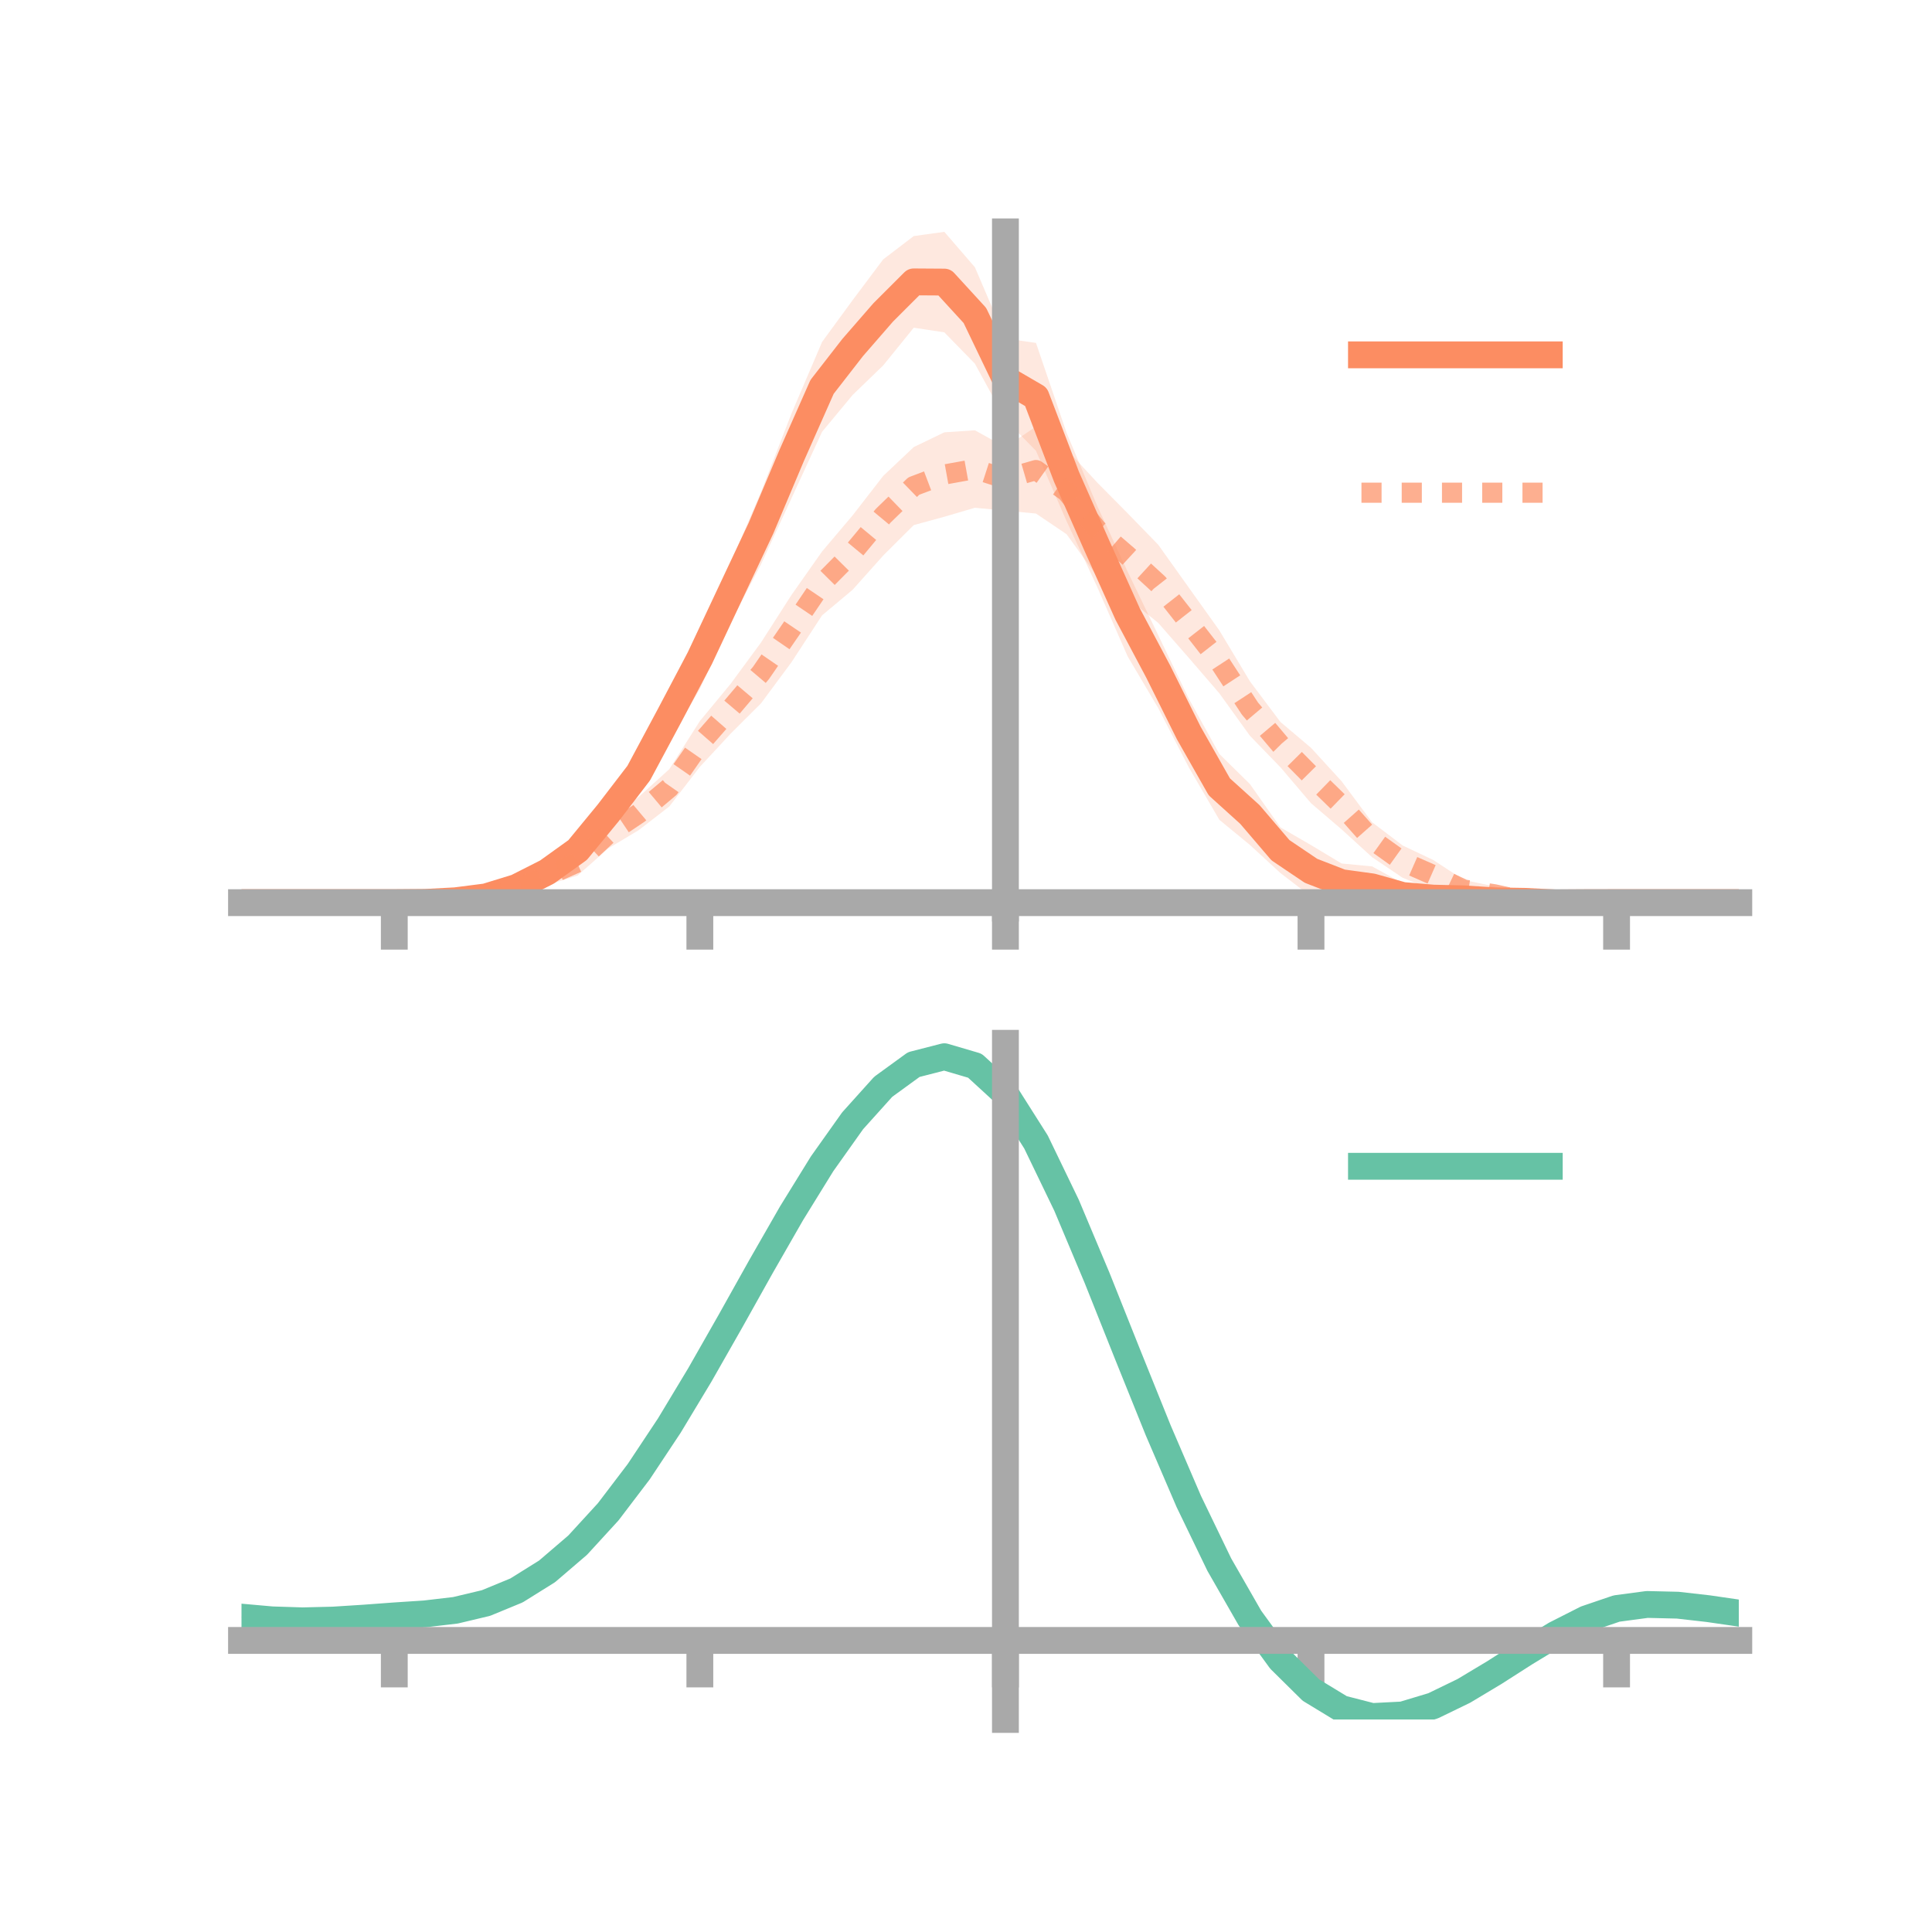 <?xml version="1.0" encoding="utf-8" standalone="no"?>
<!DOCTYPE svg PUBLIC "-//W3C//DTD SVG 1.1//EN"
  "http://www.w3.org/Graphics/SVG/1.1/DTD/svg11.dtd">
<!-- Created with matplotlib (https://matplotlib.org/) -->
<svg height="144pt" version="1.1" viewBox="0 0 144 144" width="144pt" xmlns="http://www.w3.org/2000/svg" xmlns:xlink="http://www.w3.org/1999/xlink">
 <defs>
  <style type="text/css">*{stroke-linecap:butt;stroke-linejoin:round;}</style>
 </defs>
 <g id="figure_1">
  <g id="patch_1">
   <path d="M 0 144 
L 144 144 
L 144 0 
L 0 0 
z
" style="fill:none;"/>
  </g>
  <g id="axes_1">
   <g id="patch_2">
    <path d="M 18 67.68 
L 129.6 67.68 
L 129.6 17.28 
L 18 17.28 
z
" style="fill:none;"/>
   </g>
   <g id="PolyCollection_1">
    <path clip-path="url(#p6f914ae0d1)" d="M 18 67.278 
L 18 67.278 
L 20.278 67.278 
L 22.555 67.278 
L 24.833 67.278 
L 27.11 67.278 
L 29.388 67.278 
L 31.665 67.21 
L 33.943 67.004 
L 36.22 66.517 
L 38.498 65.627 
L 40.776 64.189 
L 43.053 62.452 
L 45.331 59.463 
L 47.608 56.048 
L 49.886 51.495 
L 52.163 46.759 
L 54.441 42.004 
L 56.718 36.675 
L 58.996 30.817 
L 61.273 25.487 
L 63.551 22.368 
L 65.829 19.332 
L 68.106 17.595 
L 70.384 17.28 
L 72.661 19.915 
L 74.939 25.233 
L 77.216 25.557 
L 79.494 32.252 
L 81.771 37.685 
L 84.049 42.613 
L 86.327 47.34 
L 88.604 52.075 
L 90.882 56.195 
L 93.159 58.437 
L 95.437 61.668 
L 97.714 62.988 
L 99.992 64.358 
L 102.269 64.577 
L 104.547 65.828 
L 106.824 66.233 
L 109.102 66.462 
L 111.38 66.605 
L 113.657 66.886 
L 115.935 67.156 
L 118.212 67.228 
L 120.49 67.277 
L 122.767 67.278 
L 125.045 67.278 
L 127.322 67.278 
L 129.6 67.278 
L 129.6 67.278 
L 129.6 67.278 
L 127.322 67.278 
L 125.045 67.278 
L 122.767 67.278 
L 120.49 67.28 
L 118.212 67.339 
L 115.935 67.439 
L 113.657 67.476 
L 111.38 67.68 
L 109.102 67.528 
L 106.824 67.649 
L 104.547 67.665 
L 102.269 67.626 
L 99.992 67.222 
L 97.714 66.822 
L 95.437 65.072 
L 93.159 62.975 
L 90.882 61.102 
L 88.604 57.191 
L 86.327 52.774 
L 84.049 48.923 
L 81.771 43.731 
L 79.494 38.839 
L 77.216 33.601 
L 74.939 31.276 
L 72.661 27.104 
L 70.384 24.77 
L 68.106 24.426 
L 65.829 27.237 
L 63.551 29.439 
L 61.273 32.184 
L 58.996 37.131 
L 56.718 42.068 
L 54.441 46.41 
L 52.163 51.35 
L 49.886 55.243 
L 47.608 59.194 
L 45.331 61.715 
L 43.053 64.262 
L 40.776 65.796 
L 38.498 66.666 
L 36.22 67.179 
L 33.943 67.274 
L 31.665 67.309 
L 29.388 67.278 
L 27.11 67.278 
L 24.833 67.278 
L 22.555 67.278 
L 20.278 67.278 
L 18 67.278 
z
" style="fill:#fc8d62;fill-opacity:0.2;"/>
   </g>
   <g id="PolyCollection_2">
    <path clip-path="url(#p6f914ae0d1)" d="M 18 67.278 
L 18 67.278 
L 20.278 67.278 
L 22.555 67.278 
L 24.833 67.278 
L 27.11 67.278 
L 29.388 67.278 
L 31.665 67.15 
L 33.943 66.914 
L 36.22 66.368 
L 38.498 65.741 
L 40.776 64.601 
L 43.053 63.295 
L 45.331 61.079 
L 47.608 59.393 
L 49.886 57.33 
L 52.163 53.744 
L 54.441 50.989 
L 56.718 47.894 
L 58.996 44.34 
L 61.273 41.104 
L 63.551 38.412 
L 65.829 35.473 
L 68.106 33.322 
L 70.384 32.224 
L 72.661 32.07 
L 74.939 33.332 
L 77.216 31.793 
L 79.494 33.484 
L 81.771 35.955 
L 84.049 38.257 
L 86.327 40.601 
L 88.604 43.794 
L 90.882 46.984 
L 93.159 50.777 
L 95.437 53.813 
L 97.714 55.737 
L 99.992 58.226 
L 102.269 61.288 
L 104.547 63.019 
L 106.824 64.098 
L 109.102 65.586 
L 111.38 66.066 
L 113.657 66.832 
L 115.935 66.964 
L 118.212 67.209 
L 120.49 67.277 
L 122.767 67.278 
L 125.045 67.278 
L 127.322 67.278 
L 129.6 67.278 
L 129.6 67.278 
L 129.6 67.278 
L 127.322 67.278 
L 125.045 67.278 
L 122.767 67.278 
L 120.49 67.28 
L 118.212 67.352 
L 115.935 67.457 
L 113.657 67.491 
L 111.38 67.242 
L 109.102 67.014 
L 106.824 66.344 
L 104.547 65.426 
L 102.269 63.892 
L 99.992 61.814 
L 97.714 59.864 
L 95.437 57.189 
L 93.159 54.836 
L 90.882 51.675 
L 88.604 49.03 
L 86.327 46.427 
L 84.049 44.586 
L 81.771 42.96 
L 79.494 39.815 
L 77.216 38.277 
L 74.939 38.06 
L 72.661 37.846 
L 70.384 38.515 
L 68.106 39.138 
L 65.829 41.405 
L 63.551 43.957 
L 61.273 45.864 
L 58.996 49.354 
L 56.718 52.427 
L 54.441 54.699 
L 52.163 57.157 
L 49.886 60.11 
L 47.608 61.872 
L 45.331 63.239 
L 43.053 65.255 
L 40.776 65.971 
L 38.498 66.727 
L 36.22 67.089 
L 33.943 67.321 
L 31.665 67.329 
L 29.388 67.278 
L 27.11 67.278 
L 24.833 67.278 
L 22.555 67.278 
L 20.278 67.278 
L 18 67.278 
z
" style="fill:#fc8d62;fill-opacity:0.2;"/>
   </g>
   <g id="matplotlib.axis_1">
    <g id="xtick_1">
     <g id="line2d_1">
      <defs>
       <path d="M 0 0 
L 0 3.5 
" id="m120d24b357" style="stroke:#a9a9a9;stroke-width:2;"/>
      </defs>
      <g>
       <use style="fill:#a9a9a9;stroke:#a9a9a9;stroke-width:2;" x="29.388" xlink:href="#m120d24b357" y="67.278"/>
      </g>
     </g>
    </g>
    <g id="xtick_2">
     <g id="line2d_2">
      <g>
       <use style="fill:#a9a9a9;stroke:#a9a9a9;stroke-width:2;" x="52.163" xlink:href="#m120d24b357" y="67.278"/>
      </g>
     </g>
    </g>
    <g id="xtick_3">
     <g id="line2d_3">
      <g>
       <use style="fill:#a9a9a9;stroke:#a9a9a9;stroke-width:2;" x="74.939" xlink:href="#m120d24b357" y="67.278"/>
      </g>
     </g>
    </g>
    <g id="xtick_4">
     <g id="line2d_4">
      <g>
       <use style="fill:#a9a9a9;stroke:#a9a9a9;stroke-width:2;" x="97.714" xlink:href="#m120d24b357" y="67.278"/>
      </g>
     </g>
    </g>
    <g id="xtick_5">
     <g id="line2d_5">
      <g>
       <use style="fill:#a9a9a9;stroke:#a9a9a9;stroke-width:2;" x="120.49" xlink:href="#m120d24b357" y="67.278"/>
      </g>
     </g>
    </g>
   </g>
   <g id="matplotlib.axis_2"/>
   <g id="line2d_6">
    <path clip-path="url(#p6f914ae0d1)" d="M 18 67.278 
L 20.278 67.278 
L 22.555 67.278 
L 24.833 67.278 
L 27.11 67.278 
L 29.388 67.278 
L 31.665 67.26 
L 33.943 67.139 
L 36.22 66.848 
L 38.498 66.147 
L 40.776 64.993 
L 43.053 63.357 
L 45.331 60.589 
L 47.608 57.621 
L 49.886 53.369 
L 52.163 49.054 
L 54.441 44.207 
L 56.718 39.372 
L 58.996 33.974 
L 61.273 28.835 
L 63.551 25.904 
L 65.829 23.285 
L 68.106 21.01 
L 70.384 21.025 
L 72.661 23.51 
L 74.939 28.254 
L 77.216 29.579 
L 79.494 35.545 
L 81.771 40.708 
L 84.049 45.768 
L 86.327 50.057 
L 88.604 54.633 
L 90.882 58.648 
L 93.159 60.706 
L 95.437 63.37 
L 97.714 64.905 
L 99.992 65.79 
L 102.269 66.102 
L 104.547 66.746 
L 106.824 66.941 
L 109.102 66.995 
L 111.38 67.142 
L 113.657 67.181 
L 115.935 67.298 
L 118.212 67.283 
L 120.49 67.279 
L 122.767 67.278 
L 125.045 67.278 
L 127.322 67.278 
L 129.6 67.278 
" style="fill:none;stroke:#fc8d62;stroke-linecap:square;stroke-width:2;"/>
   </g>
   <g id="line2d_7">
    <path clip-path="url(#p6f914ae0d1)" d="M 18 67.278 
L 20.278 67.278 
L 22.555 67.278 
L 24.833 67.278 
L 27.11 67.278 
L 29.388 67.278 
L 31.665 67.239 
L 33.943 67.118 
L 36.22 66.729 
L 38.498 66.234 
L 40.776 65.286 
L 43.053 64.275 
L 45.331 62.159 
L 47.608 60.633 
L 49.886 58.72 
L 52.163 55.45 
L 54.441 52.844 
L 56.718 50.16 
L 58.996 46.847 
L 61.273 43.484 
L 63.551 41.184 
L 65.829 38.439 
L 68.106 36.23 
L 70.384 35.369 
L 72.661 34.958 
L 74.939 35.696 
L 77.216 35.035 
L 79.494 36.65 
L 81.771 39.458 
L 84.049 41.421 
L 86.327 43.514 
L 88.604 46.412 
L 90.882 49.329 
L 93.159 52.807 
L 95.437 55.501 
L 97.714 57.8 
L 99.992 60.02 
L 102.269 62.59 
L 104.547 64.223 
L 106.824 65.221 
L 109.102 66.3 
L 111.38 66.654 
L 113.657 67.161 
L 115.935 67.211 
L 118.212 67.281 
L 120.49 67.279 
L 122.767 67.278 
L 125.045 67.278 
L 127.322 67.278 
L 129.6 67.278 
" style="fill:none;stroke:#fc8d62;stroke-dasharray:1.5,1.5;stroke-dashoffset:0;stroke-opacity:0.7;stroke-width:1.5;"/>
   </g>
   <g id="patch_3">
    <path d="M 74.939 67.68 
L 74.939 17.28 
" style="fill:none;stroke:#a9a9a9;stroke-linecap:square;stroke-linejoin:miter;stroke-width:2;"/>
   </g>
   <g id="patch_4">
    <path d="M 129.6 67.68 
L 129.6 17.28 
" style="fill:none;"/>
   </g>
   <g id="patch_5">
    <path d="M 18 67.278 
L 129.6 67.278 
" style="fill:none;stroke:#a9a9a9;stroke-linecap:square;stroke-linejoin:miter;stroke-width:2;"/>
   </g>
   <g id="patch_6">
    <path d="M 18 17.28 
L 129.6 17.28 
" style="fill:none;"/>
   </g>
   <g id="legend_1">
    <g id="line2d_8">
     <path d="M 101.475 26.449 
L 115.475 26.449 
" style="fill:none;stroke:#fc8d62;stroke-linecap:square;stroke-width:2;"/>
    </g>
    <g id="line2d_9"/>
    <g id="text_1">
     <!--   -->
     <g transform="translate(121.075 28.899)scale(0.07 -0.07)">
      <defs>
       <path id="DejaVuSans-32"/>
      </defs>
      <use xlink:href="#DejaVuSans-32"/>
     </g>
    </g>
    <g id="line2d_10">
     <path d="M 101.475 36.724 
L 115.475 36.724 
" style="fill:none;stroke:#fc8d62;stroke-dasharray:1.5,1.5;stroke-dashoffset:0;stroke-opacity:0.7;stroke-width:1.5;"/>
    </g>
    <g id="line2d_11"/>
    <g id="text_2">
     <!--   -->
     <g transform="translate(121.075 39.174)scale(0.07 -0.07)">
      <use xlink:href="#DejaVuSans-32"/>
     </g>
    </g>
   </g>
  </g>
  <g id="axes_2">
   <g id="patch_7">
    <path d="M 18 128.16 
L 129.6 128.16 
L 129.6 77.76 
L 18 77.76 
z
" style="fill:none;"/>
   </g>
   <g id="PolyCollection_3">
    <path clip-path="url(#p1a958813aa)" d="M 18 120.572 
L 18 120.493 
L 20.278 120.706 
L 22.555 120.779 
L 24.833 120.717 
L 27.11 120.561 
L 29.388 120.384 
L 31.665 120.229 
L 33.943 119.957 
L 36.22 119.409 
L 38.498 118.458 
L 40.776 117.012 
L 43.053 115.021 
L 45.331 112.476 
L 47.608 109.408 
L 49.886 105.886 
L 52.163 102.011 
L 54.441 97.911 
L 56.718 93.741 
L 58.996 89.676 
L 61.273 85.905 
L 63.551 82.626 
L 65.829 80.043 
L 68.106 78.356 
L 70.384 77.76 
L 72.661 78.441 
L 74.939 80.566 
L 77.216 84.215 
L 79.494 89.008 
L 81.771 94.509 
L 84.049 100.311 
L 86.327 106.056 
L 88.604 111.445 
L 90.882 116.243 
L 93.159 120.282 
L 95.437 123.459 
L 97.714 125.735 
L 99.992 127.131 
L 102.269 127.719 
L 104.547 127.609 
L 106.824 126.935 
L 109.102 125.849 
L 111.38 124.511 
L 113.657 123.081 
L 115.935 121.72 
L 118.212 120.579 
L 120.49 119.808 
L 122.767 119.506 
L 125.045 119.566 
L 127.322 119.834 
L 129.6 120.178 
L 129.6 120.285 
L 129.6 120.285 
L 127.322 119.966 
L 125.045 119.717 
L 122.767 119.667 
L 120.49 119.973 
L 118.212 120.754 
L 115.935 121.926 
L 113.657 123.337 
L 111.38 124.822 
L 109.102 126.212 
L 106.824 127.338 
L 104.547 128.037 
L 102.269 128.16 
L 99.992 127.582 
L 97.714 126.209 
L 95.437 123.987 
L 93.159 120.906 
L 90.882 117.002 
L 88.604 112.369 
L 86.327 107.164 
L 84.049 101.609 
L 81.771 95.992 
L 79.494 90.661 
L 77.216 86.013 
L 74.939 82.476 
L 72.661 80.42 
L 70.384 79.764 
L 68.106 80.341 
L 65.829 81.965 
L 63.551 84.445 
L 61.273 87.585 
L 58.996 91.19 
L 56.718 95.069 
L 54.441 99.041 
L 52.163 102.941 
L 49.886 106.625 
L 47.608 109.972 
L 45.331 112.89 
L 43.053 115.317 
L 40.776 117.227 
L 38.498 118.626 
L 36.22 119.554 
L 33.943 120.09 
L 31.665 120.351 
L 29.388 120.493 
L 27.11 120.653 
L 24.833 120.788 
L 22.555 120.835 
L 20.278 120.765 
L 18 120.572 
z
" style="fill:#66c2a5;fill-opacity:0.2;"/>
   </g>
   <g id="matplotlib.axis_3">
    <g id="xtick_6">
     <g id="line2d_12">
      <g>
       <use style="fill:#a9a9a9;stroke:#a9a9a9;stroke-width:2;" x="29.388" xlink:href="#m120d24b357" y="122.268"/>
      </g>
     </g>
    </g>
    <g id="xtick_7">
     <g id="line2d_13">
      <g>
       <use style="fill:#a9a9a9;stroke:#a9a9a9;stroke-width:2;" x="52.163" xlink:href="#m120d24b357" y="122.268"/>
      </g>
     </g>
    </g>
    <g id="xtick_8">
     <g id="line2d_14">
      <g>
       <use style="fill:#a9a9a9;stroke:#a9a9a9;stroke-width:2;" x="74.939" xlink:href="#m120d24b357" y="122.268"/>
      </g>
     </g>
    </g>
    <g id="xtick_9">
     <g id="line2d_15">
      <g>
       <use style="fill:#a9a9a9;stroke:#a9a9a9;stroke-width:2;" x="97.714" xlink:href="#m120d24b357" y="122.268"/>
      </g>
     </g>
    </g>
    <g id="xtick_10">
     <g id="line2d_16">
      <g>
       <use style="fill:#a9a9a9;stroke:#a9a9a9;stroke-width:2;" x="120.49" xlink:href="#m120d24b357" y="122.268"/>
      </g>
     </g>
    </g>
   </g>
   <g id="matplotlib.axis_4"/>
   <g id="line2d_17">
    <path clip-path="url(#p1a958813aa)" d="M 18 120.533 
L 20.278 120.735 
L 22.555 120.807 
L 24.833 120.752 
L 27.11 120.607 
L 29.388 120.439 
L 31.665 120.29 
L 33.943 120.023 
L 36.22 119.481 
L 38.498 118.542 
L 40.776 117.12 
L 43.053 115.169 
L 45.331 112.683 
L 47.608 109.69 
L 49.886 106.256 
L 52.163 102.476 
L 54.441 98.476 
L 56.718 94.405 
L 58.996 90.433 
L 61.273 86.745 
L 63.551 83.536 
L 65.829 81.004 
L 68.106 79.348 
L 70.384 78.762 
L 72.661 79.431 
L 74.939 81.521 
L 77.216 85.114 
L 79.494 89.834 
L 81.771 95.25 
L 84.049 100.96 
L 86.327 106.61 
L 88.604 111.907 
L 90.882 116.623 
L 93.159 120.594 
L 95.437 123.723 
L 97.714 125.972 
L 99.992 127.356 
L 102.269 127.94 
L 104.547 127.823 
L 106.824 127.137 
L 109.102 126.031 
L 111.38 124.666 
L 113.657 123.209 
L 115.935 121.823 
L 118.212 120.667 
L 120.49 119.891 
L 122.767 119.587 
L 125.045 119.641 
L 127.322 119.9 
L 129.6 120.231 
" style="fill:none;stroke:#66c2a5;stroke-linecap:square;stroke-width:2;"/>
   </g>
   <g id="patch_8">
    <path d="M 74.939 128.16 
L 74.939 77.76 
" style="fill:none;stroke:#a9a9a9;stroke-linecap:square;stroke-linejoin:miter;stroke-width:2;"/>
   </g>
   <g id="patch_9">
    <path d="M 129.6 128.16 
L 129.6 77.76 
" style="fill:none;"/>
   </g>
   <g id="patch_10">
    <path d="M 18 122.268 
L 129.6 122.268 
" style="fill:none;stroke:#a9a9a9;stroke-linecap:square;stroke-linejoin:miter;stroke-width:2;"/>
   </g>
   <g id="patch_11">
    <path d="M 18 77.76 
L 129.6 77.76 
" style="fill:none;"/>
   </g>
   <g id="legend_2">
    <g id="line2d_18">
     <path d="M 101.475 86.929 
L 115.475 86.929 
" style="fill:none;stroke:#66c2a5;stroke-linecap:square;stroke-width:2;"/>
    </g>
    <g id="line2d_19"/>
    <g id="text_3">
     <!--   -->
     <g transform="translate(121.075 89.379)scale(0.07 -0.07)">
      <use xlink:href="#DejaVuSans-32"/>
     </g>
    </g>
   </g>
  </g>
 </g>
 <defs>
  <clipPath id="p6f914ae0d1">
   <rect height="50.4" width="111.6" x="18" y="17.28"/>
  </clipPath>
  <clipPath id="p1a958813aa">
   <rect height="50.4" width="111.6" x="18" y="77.76"/>
  </clipPath>
 </defs>
</svg>
